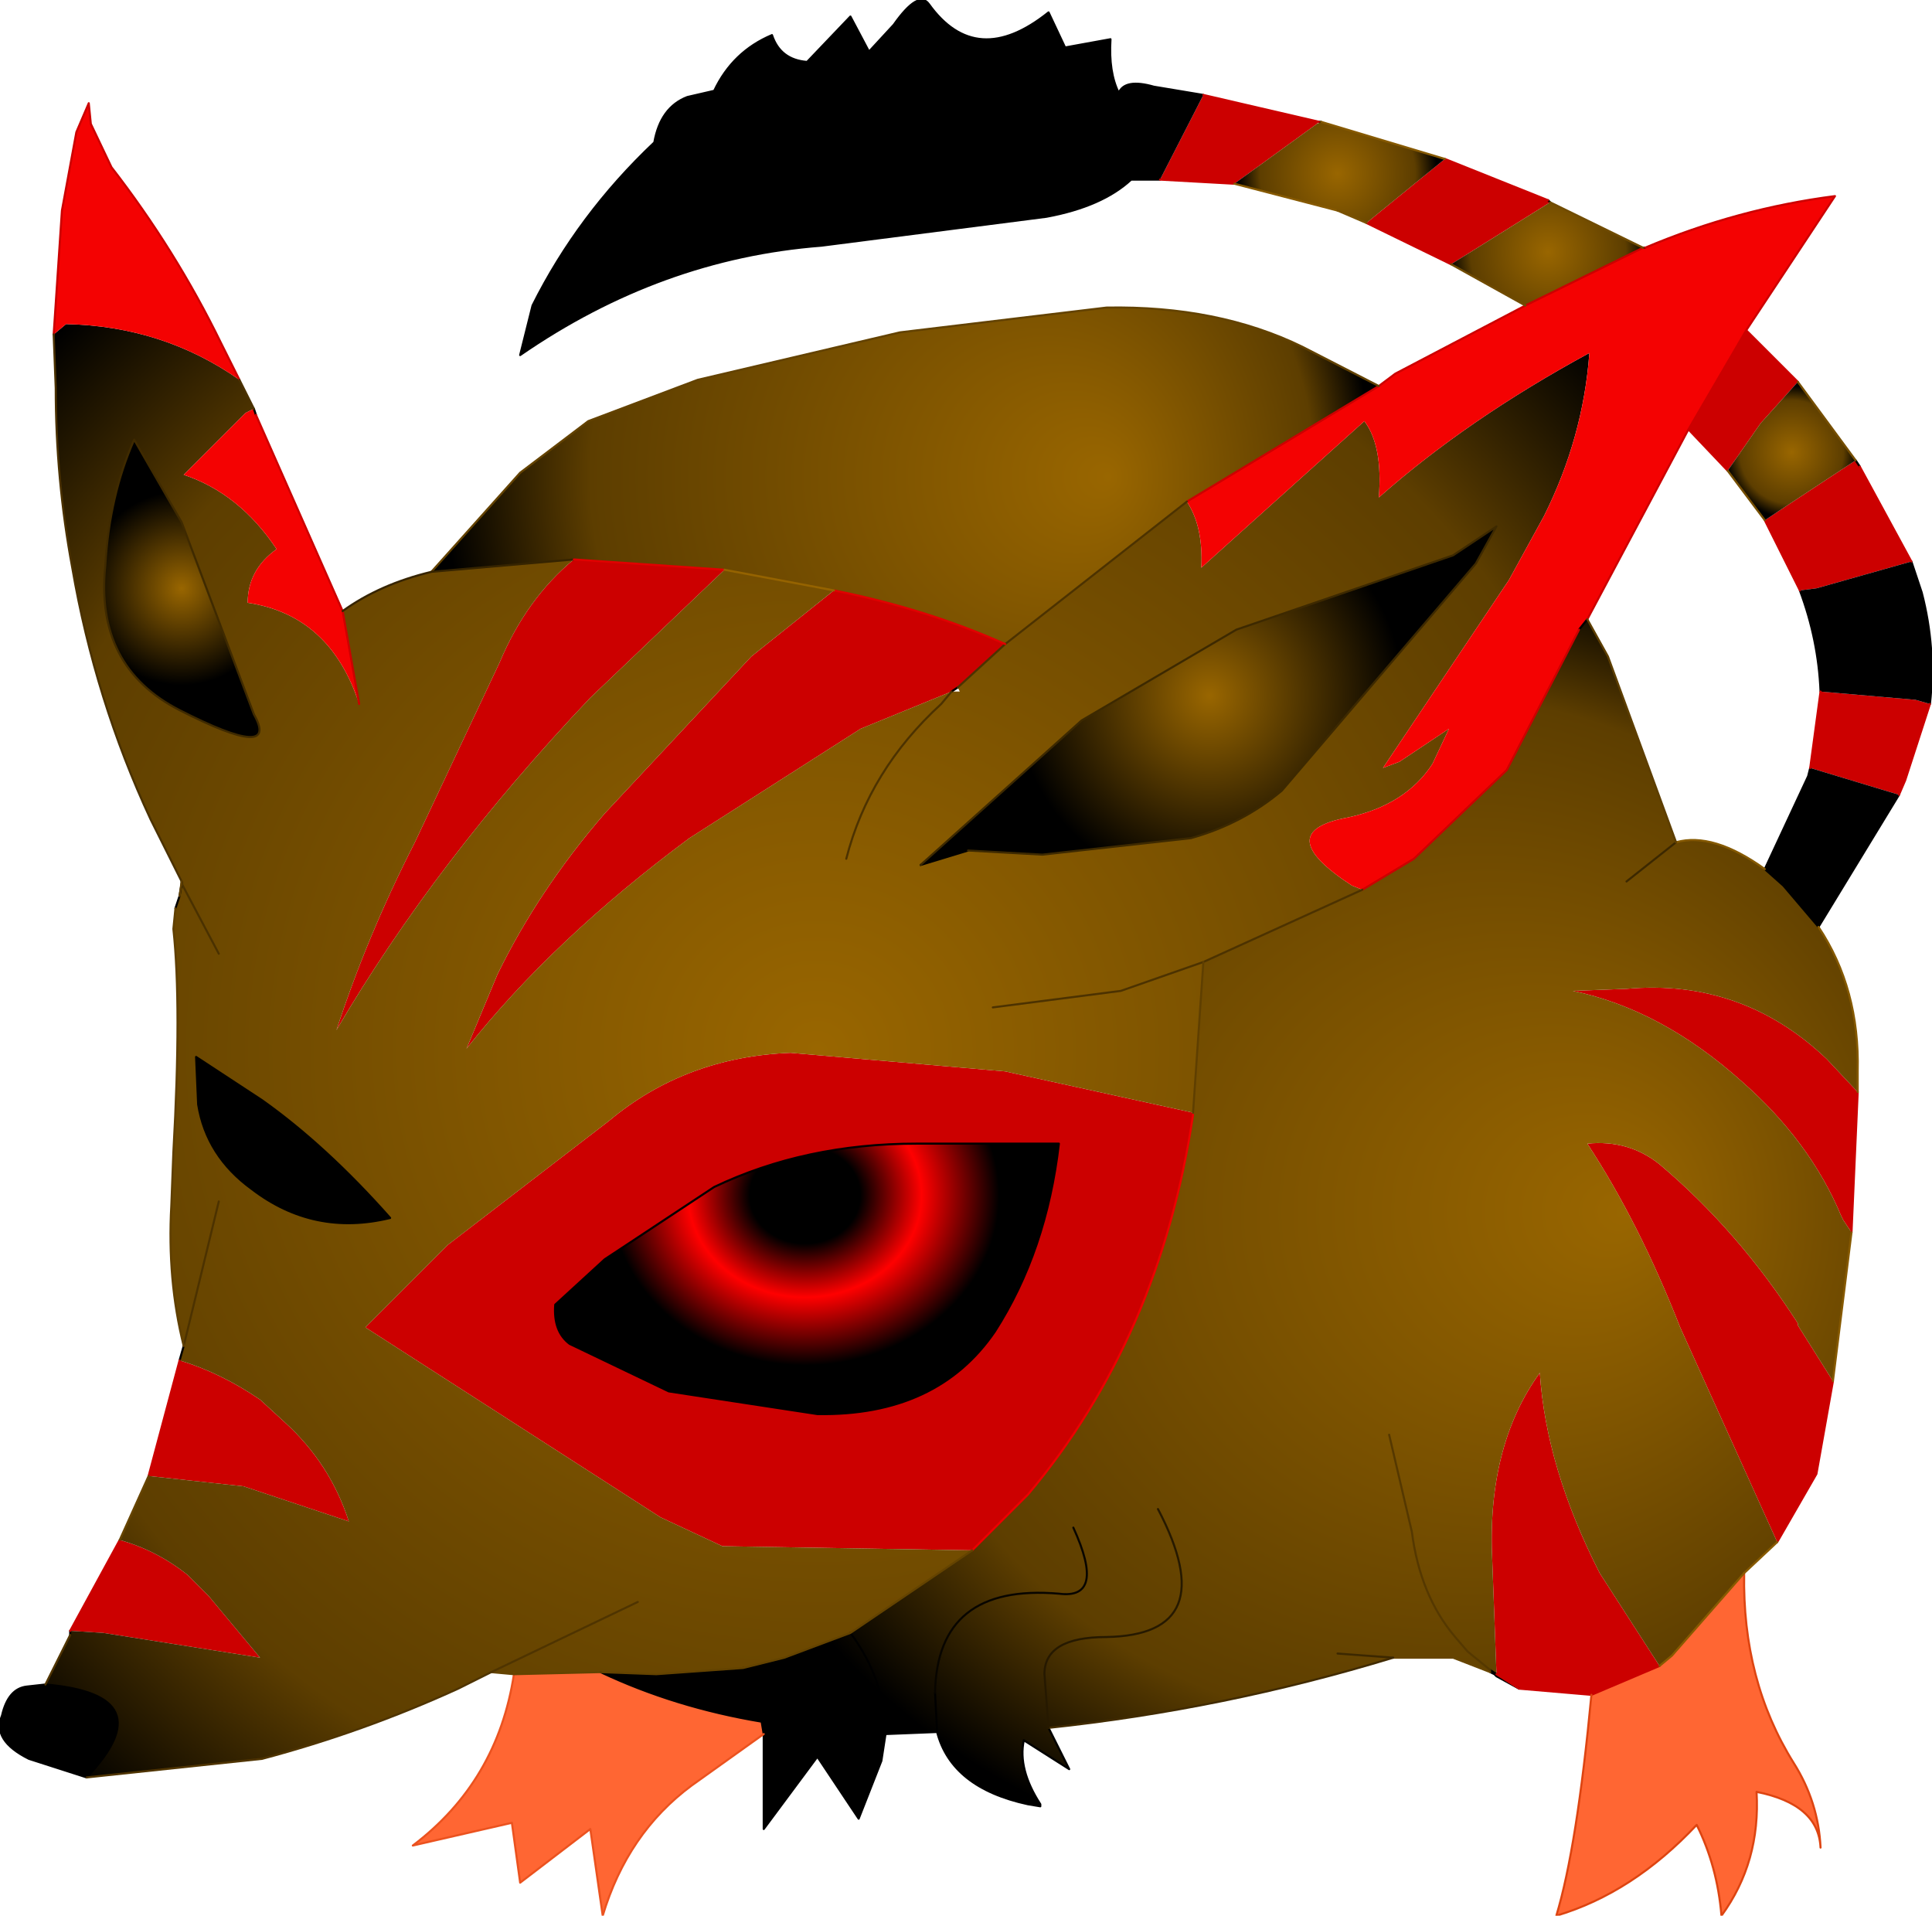 <svg xmlns="http://www.w3.org/2000/svg" viewBox="0 0 46.8 46.4" width="46.8" height="46.4"><defs><radialGradient gradientUnits="userSpaceOnUse" r="819.2" cx="0" cy="0" spreadMethod="pad" gradientTransform="matrix(.003 0 0 .003 32.4 4.2)" id="a"><stop offset="0" stop-color="#960"/><stop offset=".765" stop-color="#5D3E00"/><stop offset=".98"/></radialGradient><radialGradient gradientUnits="userSpaceOnUse" r="819.2" cx="0" cy="0" spreadMethod="pad" gradientTransform="matrix(.032 0 0 .031 19.8 25.45)" id="b"><stop offset="0" stop-color="#960"/><stop offset=".765" stop-color="#5D3E00"/><stop offset=".98"/></radialGradient><radialGradient gradientUnits="userSpaceOnUse" r="819.2" cx="0" cy="0" spreadMethod="pad" gradientTransform="matrix(.003 0 0 .003 37.5 6.1)" id="c"><stop offset="0" stop-color="#960"/><stop offset=".765" stop-color="#5D3E00"/><stop offset=".98"/></radialGradient><radialGradient gradientUnits="userSpaceOnUse" r="819.2" cx="0" cy="0" spreadMethod="pad" gradientTransform="matrix(.002 0 0 .002 43.4 10.95)" id="d"><stop offset="0" stop-color="#960"/><stop offset=".765" stop-color="#5D3E00"/><stop offset=".98"/></radialGradient><radialGradient gradientUnits="userSpaceOnUse" r="819.2" cx="0" cy="0" fx="100374.4" fy="0" spreadMethod="pad" gradientTransform="matrix(.012 0 0 .011 20.85 4.3)" id="e"><stop offset="0" stop-color="#960"/><stop offset=".765" stop-color="#5D3E00"/><stop offset=".98"/></radialGradient><radialGradient gradientUnits="userSpaceOnUse" r="819.2" cx="0" cy="0" fx="355.2" fy="0" spreadMethod="unknown" gradientTransform="matrix(.014 0 0 .014 21.9 11.55)" id="f"><stop offset="0" stop-color="#960"/><stop offset=".765" stop-color="#5D3E00"/><stop offset=".98"/></radialGradient><radialGradient gradientUnits="userSpaceOnUse" r="819.2" cx="0" cy="0" spreadMethod="pad" gradientTransform="matrix(.01 0 0 .01 29.3 16.85)" id="g"><stop offset="0" stop-color="#960"/><stop offset=".573"/></radialGradient><radialGradient gradientUnits="userSpaceOnUse" r="819.2" cx="0" cy="0" fx="313.6" fy="0" spreadMethod="pad" gradientTransform="matrix(.021 0 0 .02 32.8 29.35)" id="h"><stop offset="0" stop-color="#960"/><stop offset=".765" stop-color="#5D3E00"/><stop offset=".98"/></radialGradient><radialGradient gradientUnits="userSpaceOnUse" r="819.2" cx="0" cy="0" fx="96985.6" fy="0" spreadMethod="pad" gradientTransform="matrix(.003 0 0 .003 45.2 15.3)" id="i"><stop offset="0" stop-color="#960"/><stop offset=".765" stop-color="#5D3E00"/><stop offset=".98"/></radialGradient><radialGradient gradientUnits="userSpaceOnUse" r="819.2" cx="0" cy="0" fx="2240" fy="0" spreadMethod="pad" gradientTransform="matrix(.003 0 0 .003 44.35 20.5)" id="j"><stop offset="0" stop-color="#960"/><stop offset=".765" stop-color="#5D3E00"/><stop offset=".98"/></radialGradient><radialGradient gradientUnits="userSpaceOnUse" r="819.2" cx="0" cy="0" spreadMethod="pad" gradientTransform="matrix(.008 0 0 .007 19.5 28.95)" id="k"><stop offset=".204"/><stop offset=".431" stop-color="#f00"/><stop offset=".718"/></radialGradient><radialGradient gradientUnits="userSpaceOnUse" r="819.2" cx="0" cy="0" spreadMethod="pad" gradientTransform="matrix(.005 0 0 .005 4.4 14.25)" id="l"><stop offset="0" stop-color="#960"/><stop offset=".573"/></radialGradient><radialGradient gradientUnits="userSpaceOnUse" r="819.2" cx="0" cy="0" fx="1548.8" fy="0" spreadMethod="pad" gradientTransform="matrix(.004 0 0 .004 7 27.6)" id="m"><stop offset=".204"/><stop offset=".431" stop-color="#f00"/><stop offset=".718"/></radialGradient></defs><path fill="#c00" d="M44.95 11.15l.1.15 1.25 2.3-2.3.65-.4.05-.85-1.7 2.2-1.45m1.8 5.9l-.6 1.85-.15.35-2.15-.65.25-1.85 2.3.2.35.1M45 26.45l-.15 3.4-.2-.3-.05-.1q-.75-1.8-2.4-3.25-1.95-1.75-4.1-2.2l1.3-.05q2.8-.25 4.85 1.7l.75.8m-.6 7L44 35.7l-.95 1.65-2.35-5.2q-1-2.55-2.25-4.45 1-.1 1.75.5 1.9 1.6 3.35 3.85v.05l.85 1.35m-5.85 7.6l-1.75-.15-.55-.35-.1-2.7q-.15-2.8 1.15-4.6.15 2.3 1.45 4.85l1.45 2.25-1.65.7M1.7 39.5l1.2-2.2q.9.25 1.65.85l.5.5 1.25 1.5-3.8-.6-.8-.05m1.9-3.75l.75-2.8q1 .3 1.95.95l.6.55q1.1 1 1.55 2.4L5.9 36l-2.3-.25M35.15 6.4l-2.05-1L35 3.85l2.5 1 .05.05-2.4 1.5M29.9 4.45l-1.8-.1 1.05-2.05 2.8.65-.05.05-2 1.45M42.3 8l1.25 1.25-.9 1-.8 1.15-.95-1L42.3 8m-17.95 7.6l-1.15 1.05-.15.1-2.2.9-4.15 2.65q-3.3 2.45-5.4 5.1l.75-1.8q1-2.05 2.6-3.9l3.55-3.8 2-1.6q2.25.45 4.15 1.3m4.55 11.35V27q-.8 5.4-4 9.2l-1.35 1.35-6.05-.1-1.5-.7-7.15-4.6 2-2 3.9-3q1.85-1.55 4.4-1.65l5.2.45 4.55 1m-15-13.4l3.65.25-3.25 3.1q-3.75 3.95-6.15 8.05.75-2.3 1.9-4.55l2.05-4.35q.65-1.55 1.8-2.5m-.45 18.05q-.05.65.35.95l2.4 1.15 3.6.55q2.9.05 4.3-2 1.25-1.95 1.55-4.55H22.2q-2.7 0-4.9 1.05l-2.65 1.75-1.2 1.1"/><path fill="#f63" d="M42.25 38.1q-.05 2.6 1.2 4.6.6.95.65 2.05-.05-1.05-1.55-1.35.1 1.7-.85 3-.1-1.2-.6-2.2-1.55 1.65-3.4 2.2.5-1.65.85-5.35l1.65-.7.3-.25 1.75-2M18.5 42l-1.75 1.25Q15.2 44.4 14.6 46.4l-.3-2.1-1.7 1.3-.2-1.45-2.4.55q2.05-1.55 2.45-4.15l2.1-.05q1.8.85 3.9 1.2l.05.3"/><path d="M2.1 43.05L.7 42.6q-.9-.45-.65-1.05.15-.65.6-.7l.45-.05q2.9.25 1 2.25"/><path fill="url(#a)" d="M33.1 5.4l-.7-.3-2.5-.65 2-1.45.1-.05 3 .9-1.9 1.55"/><path fill="url(#b)" d="M12.45 40.55l-.55-.05-.8.4q-2.3 1.05-4.75 1.7l-4.25.45q1.9-2-1-2.25l.6-1.2v-.1l.8.05 3.8.6-1.25-1.5-.5-.5q-.75-.6-1.65-.85l.7-1.55 2.3.25 2.55.85q-.45-1.4-1.55-2.4l-.6-.55q-.95-.65-1.95-.95l.1-.35q-.4-1.6-.3-3.4l.05-1.3q.2-3.55 0-5.4l.05-.5.1-.3.05-.3v-.05l-.75-1.5q-1.35-2.9-1.9-6.1-.4-2.15-.4-4.35L1.3 8.1l.3-.25q2.35.05 4.2 1.35l.35.7-.2.1-1.5 1.5q1.35.45 2.25 1.8-.7.5-.7 1.3 2 .3 2.7 2.45l-.4-2.25q.9-.65 2.15-.95l3.45-.3q-1.15.95-1.8 2.5l-2.05 4.35q-1.15 2.25-1.9 4.55 2.4-4.1 6.15-8.05l3.25-3.1 2.65.5-2 1.6-3.55 3.8q-1.6 1.85-2.6 3.9l-.75 1.8q2.1-2.65 5.4-5.1l4.15-2.65 2.2-.9h.2l-.05-.1 1.15-1.05 4.4-3.45q.4.6.35 1.6l3.95-3.55q.45.6.35 1.85 2.15-1.9 5.1-3.5-.15 2.05-1.1 3.95l-.85 1.55-3.05 4.55.4-.15 1.2-.8-.4.85q-.65 1-2.05 1.3-1.9.35.1 1.65l.25.1-3.85 1.75-.25 3.65-4.55-1-5.2-.45q-2.55.1-4.4 1.65l-3.9 3-2 2 7.15 4.6 1.5.7 6.05.1-2.95 2-1.6.6-1 .25-2.1.15-1.35-.05-2.1.05m11-19.95l1.8.1 3.6-.4q1.25-.35 2.2-1.15l4.7-5.5.5-.9-1.05.7-5.25 1.8-3.75 2.2-3.9 3.5 1.15-.35m.6 3.8l3.1-.4 2-.7-2 .7-3.1.4m-3.55-3.6q.55-2.15 2.3-3.75l.25-.3-.25.3q-1.75 1.6-2.3 3.75M4.35 17.2q2.45 1.25 1.8.1L4.4 12.65l-1.15-2q-.6 1.35-.7 3.05-.25 2.45 1.8 3.5m.95 5.9l-.9-1.7.9 1.7m1.05 3.55l-1.6-1.05.05 1.15Q5 28 6.1 28.8q1.5 1.15 3.35.7-1.55-1.75-3.1-2.85M5.3 29.1l-.85 3.5.85-3.5m10.15 9.7l-3.55 1.7 3.55-1.7"/><path fill="url(#c)" d="M36.95 7.4l-1.8-1 2.4-1.5L39.8 6l-2.85 1.4"/><path fill="url(#d)" d="M43.55 9.25l1.4 1.9-2.2 1.45-.9-1.2.8-1.15.9-1"/><path fill="url(#e)" d="M28.1 4.35h-.7q-.7.65-2.05.9l-5.45.7q-3.9.3-7.3 2.65l.3-1.2q1.1-2.2 2.95-3.95.15-.85.8-1.1l.65-.15q.45-.95 1.4-1.35.2.6.85.65L20.6.4l.45.85.6-.65q.6-.85.85-.5 1.15 1.6 2.9.2l.4.85 1.1-.2q-.05.8.2 1.3.15-.35.85-.15l1.2.2-1.05 2.05"/><path fill="url(#f)" d="M10.45 13.85l2.15-2.4 1.65-1.25 2.65-1 4.9-1.15 5-.6q2.7-.05 4.75.95l1.85.95-4.65 2.8-4.4 3.45q-1.9-.85-4.15-1.3l-2.65-.5-3.65-.25-3.45.3"/><path fill="url(#g)" d="M22.3 20.95l3.9-3.5 3.75-2.2 5.25-1.8 1.05-.7-.5.9-4.7 5.5q-.95.8-2.2 1.15l-3.6.4-1.8-.1-1.15.35"/><path fill="url(#h)" d="M44.05 22.45q1 1.5.95 3.5v.5l-.75-.8q-2.05-1.95-4.85-1.7l-1.3.05q2.15.45 4.1 2.2 1.65 1.45 2.4 3.25l.05.1.2.3-.45 3.6-.85-1.35v-.05Q42.1 29.8 40.2 28.2q-.75-.6-1.75-.5 1.25 1.9 2.25 4.45l2.35 5.2-.8.75-1.75 2-.3.25-1.45-2.25q-1.3-2.55-1.45-4.85-1.3 1.8-1.15 4.6l.1 2.7-.15-.1v.05l-.9-.35h-1.45q-4.1 1.25-8.35 1.7l.5 1-1.1-.7q-.15.7.4 1.55v.05l-.3-.05q-1.85-.4-2.2-1.75l-1.25.05-.1.65-.55 1.4-1-1.5-1.3 1.75V42l-.05-.3q-2.1-.35-3.9-1.2l1.35.05 2.1-.15.45 1.3-.45-1.3 1-.25 1.6-.6 2.95-2 1.35-1.35q3.2-3.8 4-9.2v-.05l.25-3.65L33 21.55l1.25-.75 2.25-2.15 1.75-3.4.2-.25.5.9 1.65 4.5q.9-.25 2.15.65l.45.4.85 1M21.45 42q0-1.3-.85-2.45.85 1.15.85 2.45m12.2-7.25l.55 2.35q.2 1.55 1.05 2.55l.3.35.55.45-.55-.45-.3-.35q-.85-1-1.05-2.55l-.55-2.35m-11 6.25l.05.95-.05-.95q.05-2.65 3-2.4 1.15.15.35-1.6.8 1.75-.35 1.6-2.95-.25-3 2.4m2.75.85l-.1-1.3q0-.9 1.5-.9 2.85-.05 1.25-3.1 1.6 3.05-1.25 3.1-1.5 0-1.5.9l.1 1.3M40.6 20.4l-1.2.95 1.2-.95m-8.2 19.65l1.35.1-1.35-.1"/><path fill="url(#i)" d="M46.3 13.6l.25.75q.35 1.35.2 2.7l-.35-.1-2.3-.2q-.05-1.25-.5-2.45l.4-.05 2.3-.65"/><path fill="url(#j)" d="M46 19.25l-1.95 3.2-.85-1-.45-.4 1.05-2.25.05-.2 2.15.65"/><path fill="url(#k)" d="M13.45 31.6l1.2-1.1 2.65-1.75q2.2-1.05 4.9-1.05h3.45q-.3 2.6-1.55 4.55-1.4 2.05-4.3 2l-3.6-.55-2.4-1.15q-.4-.3-.35-.95"/><path fill="url(#l)" d="M4.35 17.2q-2.05-1.05-1.8-3.5.1-1.7.7-3.05l1.15 2 1.75 4.65q.65 1.15-1.8-.1"/><path fill="url(#m)" d="M6.35 26.65q1.55 1.1 3.1 2.85-1.85.45-3.35-.7Q5 28 4.8 26.75l-.05-1.15 1.6 1.05"/><path fill="#F40202" d="M1.3 8.1l.2-3 .35-1.9.3-.7.05.5.5 1.05q1.55 2 2.65 4.25l.45.9Q3.95 7.9 1.6 7.85l-.3.25m4.85 1.8l.05.15 2.1 4.75.4 2.25Q8 14.9 6 14.6q0-.8.7-1.3-.9-1.35-2.25-1.8l1.5-1.5.2-.1m27.25-.55l.4-.3 3.15-1.65L39.8 6h.05q2.25-.95 4.6-1.25L42.3 8l-1.4 2.4-2.45 4.6-.2.25-1.75 3.4-2.25 2.15-1.25.75-.25-.1q-2-1.3-.1-1.65 1.4-.3 2.05-1.3l.4-.85-1.2.8-.4.15 3.05-4.55.85-1.55q.95-1.9 1.1-3.95-2.95 1.6-5.1 3.5.1-1.25-.35-1.85l-3.95 3.55q.05-1-.35-1.6l4.65-2.8"/><path fill="none" stroke="#000" stroke-width=".05" stroke-linecap="round" stroke-linejoin="round" d="M44.95 11.15l.1.15m1.25 2.3l.25.75q.35 1.35.2 2.7m-.75 2.2l-1.95 3.2M36.8 40.9l-.55-.3-.05-.05-.1-.05m-10.7 1.35l.5 1-1.1-.7q-.15.7.4 1.55v.05l-.3-.05q-1.85-.4-2.2-1.75l-1.25.05-.1.65-.55 1.4-1-1.5-1.3 1.75V42l-.05-.3-.45-1.3M2.1 43.05L.7 42.6q-.9-.45-.65-1.05.15-.65.6-.7l.45-.05q2.9.25 1 2.25m-.4-3.45v-.1m2.65-6.55l.1-.35M4.25 22l.1-.3.05-.3v-.05M6.15 9.9l.05.15m21.9-5.7h-.7q-.7.65-2.05.9l-5.45.7q-3.9.3-7.3 2.65l.3-1.2q1.1-2.2 2.95-3.95.15-.85.8-1.1l.65-.15q.45-.95 1.4-1.35.2.6.85.65L20.6.4l.45.85.6-.65q.6-.85.85-.5 1.15 1.6 2.9.2l.4.85 1.1-.2q-.05.8.2 1.3.15-.35.85-.15l1.2.2m2.8.65H32m5.5 1.9l.05.05M39.8 6h.05m2.9 15.05l1.05-2.25.05-.2m.25-1.85q-.05-1.25-.5-2.45m-.85 6.75l.45.4.85 1m-5.8-7.2l.2-.25m-15 5.6l-1.15.35m.75-4.2l.15-.1m-2.6 22.9q.85 1.15.85 2.45m-8-10.4l1.2-1.1 2.65-1.75q2.2-1.05 4.9-1.05h3.45q-.3 2.6-1.55 4.55-1.4 2.05-4.3 2l-3.6-.55-2.4-1.15q-.4-.3-.35-.95m-7.1-4.95l-1.6-1.05.05 1.15Q5 28 6.1 28.8q1.5 1.15 3.35.7-1.55-1.75-3.1-2.85m8.2 13.85q1.8.85 3.9 1.2m4.25.25l-.05-.95m13.6-.45l-.15-.1"/><path fill="none" stroke="#412B00" stroke-width=".05" stroke-linecap="round" stroke-linejoin="round" d="M33.75 40.15q-4.1 1.25-8.35 1.7"/><path fill="none" stroke="#674500" stroke-width=".05" stroke-linecap="round" stroke-linejoin="round" d="M36.1 40.5l-.9-.35h-1.45"/><path fill="none" stroke="#3C2800" stroke-width=".05" stroke-linecap="round" stroke-linejoin="round" d="M33.75 40.15l-1.35-.1m7-18.7l1.2-.95"/><path fill="none" stroke="#553800" stroke-width=".05" stroke-linecap="round" stroke-linejoin="round" d="M36.1 40.45l-.55-.45-.3-.35q-.85-1-1.05-2.55l-.55-2.35"/><path fill="none" stroke="#080500" stroke-width=".05" stroke-linecap="round" stroke-linejoin="round" d="M22.65 41q.05-2.65 3-2.4 1.15.15.35-1.6"/><path fill="none" stroke="#261900" stroke-width=".05" stroke-linecap="round" stroke-linejoin="round" d="M28.05 36.55q1.6 3.05-1.25 3.1-1.5 0-1.5.9l.1 1.3"/><path fill="none" stroke="#c00" stroke-width=".05" stroke-linecap="round" stroke-linejoin="round" d="M45.05 11.3l1.25 2.3m.45 3.45l-.6 1.85-.15.35m-1 7.2l-.15 3.4m-.45 3.6L44 35.7l-.95 1.65m-4.5 3.7l-1.75-.15-.55-.35M1.7 39.5l1.2-2.2m.7-1.55l.75-2.8M1.3 8.1l.2-3 .35-1.9.3-.7.05.5.5 1.05q1.55 2 2.65 4.25l.45.9m.4.85l2.1 4.75.4 2.25m24.7-7.7l.4-.3 3.15-1.65m-1.8-1l-2.05-1m-3.2-.95l-1.8-.1m1.05-2.05l2.8.65m3.05.9l2.5 1M39.85 6q2.25-.95 4.6-1.25L42.3 8l1.25 1.25M40.9 10.4l.95 1M42.3 8l-1.4 2.4-2.45 4.6m5.4 3.6l.25-1.85m-.5-2.45l-.85-1.7M40.2 40.35l-1.65.7M33 21.55l1.25-.75 2.25-2.15 1.75-3.4M39.8 6l-2.85 1.4m-8.2 4.75l4.65-2.8"/><path fill="none" stroke="#d41" stroke-width=".05" stroke-linecap="round" stroke-linejoin="round" d="M42.25 38.1q-.05 2.6 1.2 4.6.6.95.65 2.05-.05-1.05-1.55-1.35.1 1.7-.85 3-.1-1.2-.6-2.2-1.55 1.65-3.4 2.2.5-1.65.85-5.35"/><path fill="none" stroke="#EB521F" stroke-width=".05" stroke-linecap="round" stroke-linejoin="round" d="M18.5 42l-1.75 1.25Q15.2 44.4 14.6 46.4l-.3-2.1-1.7 1.3-.2-1.45-2.4.55q2.05-1.55 2.45-4.15"/><path fill="none" stroke="#875A00" stroke-width=".05" stroke-linecap="round" stroke-linejoin="round" d="M43.05 37.35l-.8.75-1.75 2-.3.25"/><path fill="none" stroke="#865900" stroke-width=".05" stroke-linecap="round" stroke-linejoin="round" d="M44.85 29.85l-.45 3.6M32.4 5.1l-2.5-.65m2.1-1.5l3 .9"/><path fill="none" stroke="#855900" stroke-width=".05" stroke-linecap="round" stroke-linejoin="round" d="M44.05 22.45q1 1.5.95 3.5v.5m-4.4-6.05q.9-.25 2.15.65"/><path fill="none" stroke="#5D3E00" stroke-width=".05" stroke-linecap="round" stroke-linejoin="round" d="M38.45 15l.5.9 1.65 4.5"/><path fill="none" stroke="#754E00" stroke-width=".05" stroke-linecap="round" stroke-linejoin="round" d="M43.55 9.25l1.4 1.9m-3.1.25l.9 1.2"/><path fill="none" stroke="#704B00" stroke-width=".05" stroke-linecap="round" stroke-linejoin="round" d="M36.95 7.4l-1.8-1m2.4-1.5L39.8 6"/><path fill="none" stroke="#795100" stroke-width=".05" stroke-linecap="round" stroke-linejoin="round" d="M33.1 5.4l-.7-.3"/><path fill="none" stroke="#634200" stroke-width=".05" stroke-linecap="round" stroke-linejoin="round" d="M10.45 13.85l2.15-2.4 1.65-1.25 2.65-1 4.9-1.15 5-.6q2.7-.05 4.75.95l1.85.95"/><path fill="none" stroke="#4C3200" stroke-width=".05" stroke-linecap="round" stroke-linejoin="round" d="M23.2 16.65l1.15-1.05 4.4-3.45m-5.7 4.6l-.25.3q-1.75 1.6-2.3 3.75m8.65 2.5l-2 .7-3.1.4M33 21.55l-3.85 1.75m-24.7 9.3l.85-3.5"/><path fill="none" stroke="#3D2900" stroke-width=".05" stroke-linecap="round" stroke-linejoin="round" d="M22.3 20.95l3.9-3.5 3.75-2.2 5.25-1.8 1.05-.7-.5.9-4.7 5.5q-.95.8-2.2 1.15l-3.6.4-1.8-.1"/><path fill="none" stroke="#3F2A00" stroke-width=".05" stroke-linecap="round" stroke-linejoin="round" d="M4.35 17.2q2.45 1.25 1.8.1L4.4 12.65l-1.15-2q-.6 1.35-.7 3.05-.25 2.45 1.8 3.5"/><path fill="none" stroke="#362400" stroke-width=".05" stroke-linecap="round" stroke-linejoin="round" d="M8.3 14.8q.9-.65 2.15-.95m3.45-.3l-3.45.3"/><path fill="none" stroke="#E00000" stroke-width=".05" stroke-linecap="round" stroke-linejoin="round" d="M24.35 15.6q-1.9-.85-4.15-1.3m-2.65-.5l-3.65-.25"/><path fill="none" stroke="#956300" stroke-width=".05" stroke-linecap="round" stroke-linejoin="round" d="M17.55 13.8l2.65.5"/><path fill="none" stroke="#4A3100" stroke-width=".05" stroke-linecap="round" stroke-linejoin="round" d="M4.4 21.35l-.75-1.5q-1.35-2.9-1.9-6.1-.4-2.15-.4-4.35L1.3 8.1m4.5 1.1l.35.7M4.4 21.4l.9 1.7"/><path fill="none" stroke="#5F3F00" stroke-width=".05" stroke-linecap="round" stroke-linejoin="round" d="M4.45 32.6q-.4-1.6-.3-3.4l.05-1.3q.2-3.55 0-5.4l.05-.5m.1-.3l.05-.35m24.75 1.95l-.25 3.65"/><path fill="none" stroke="#ED0000" stroke-width=".05" stroke-linecap="round" stroke-linejoin="round" d="M28.9 27q-.8 5.4-4 9.2l-1.35 1.35"/><path fill="none" stroke="#644300" stroke-width=".05" stroke-linecap="round" stroke-linejoin="round" d="M23.55 37.55l-2.95 2m-8.15 1l-.55-.05m6.1-.1l-2.1.15-1.35-.05-2.1.05M18 40.4l1-.25 1.6-.6"/><path fill="none" stroke="#4F3400" stroke-width=".05" stroke-linecap="round" stroke-linejoin="round" d="M11.9 40.5l-.8.4q-2.3 1.05-4.75 1.7l-4.25.45m-1-2.25l.6-1.2m10.2.9l3.55-1.7"/><path fill="none" stroke="#640" stroke-width=".05" stroke-linecap="round" stroke-linejoin="round" d="M2.9 37.3l.7-1.55"/></svg>